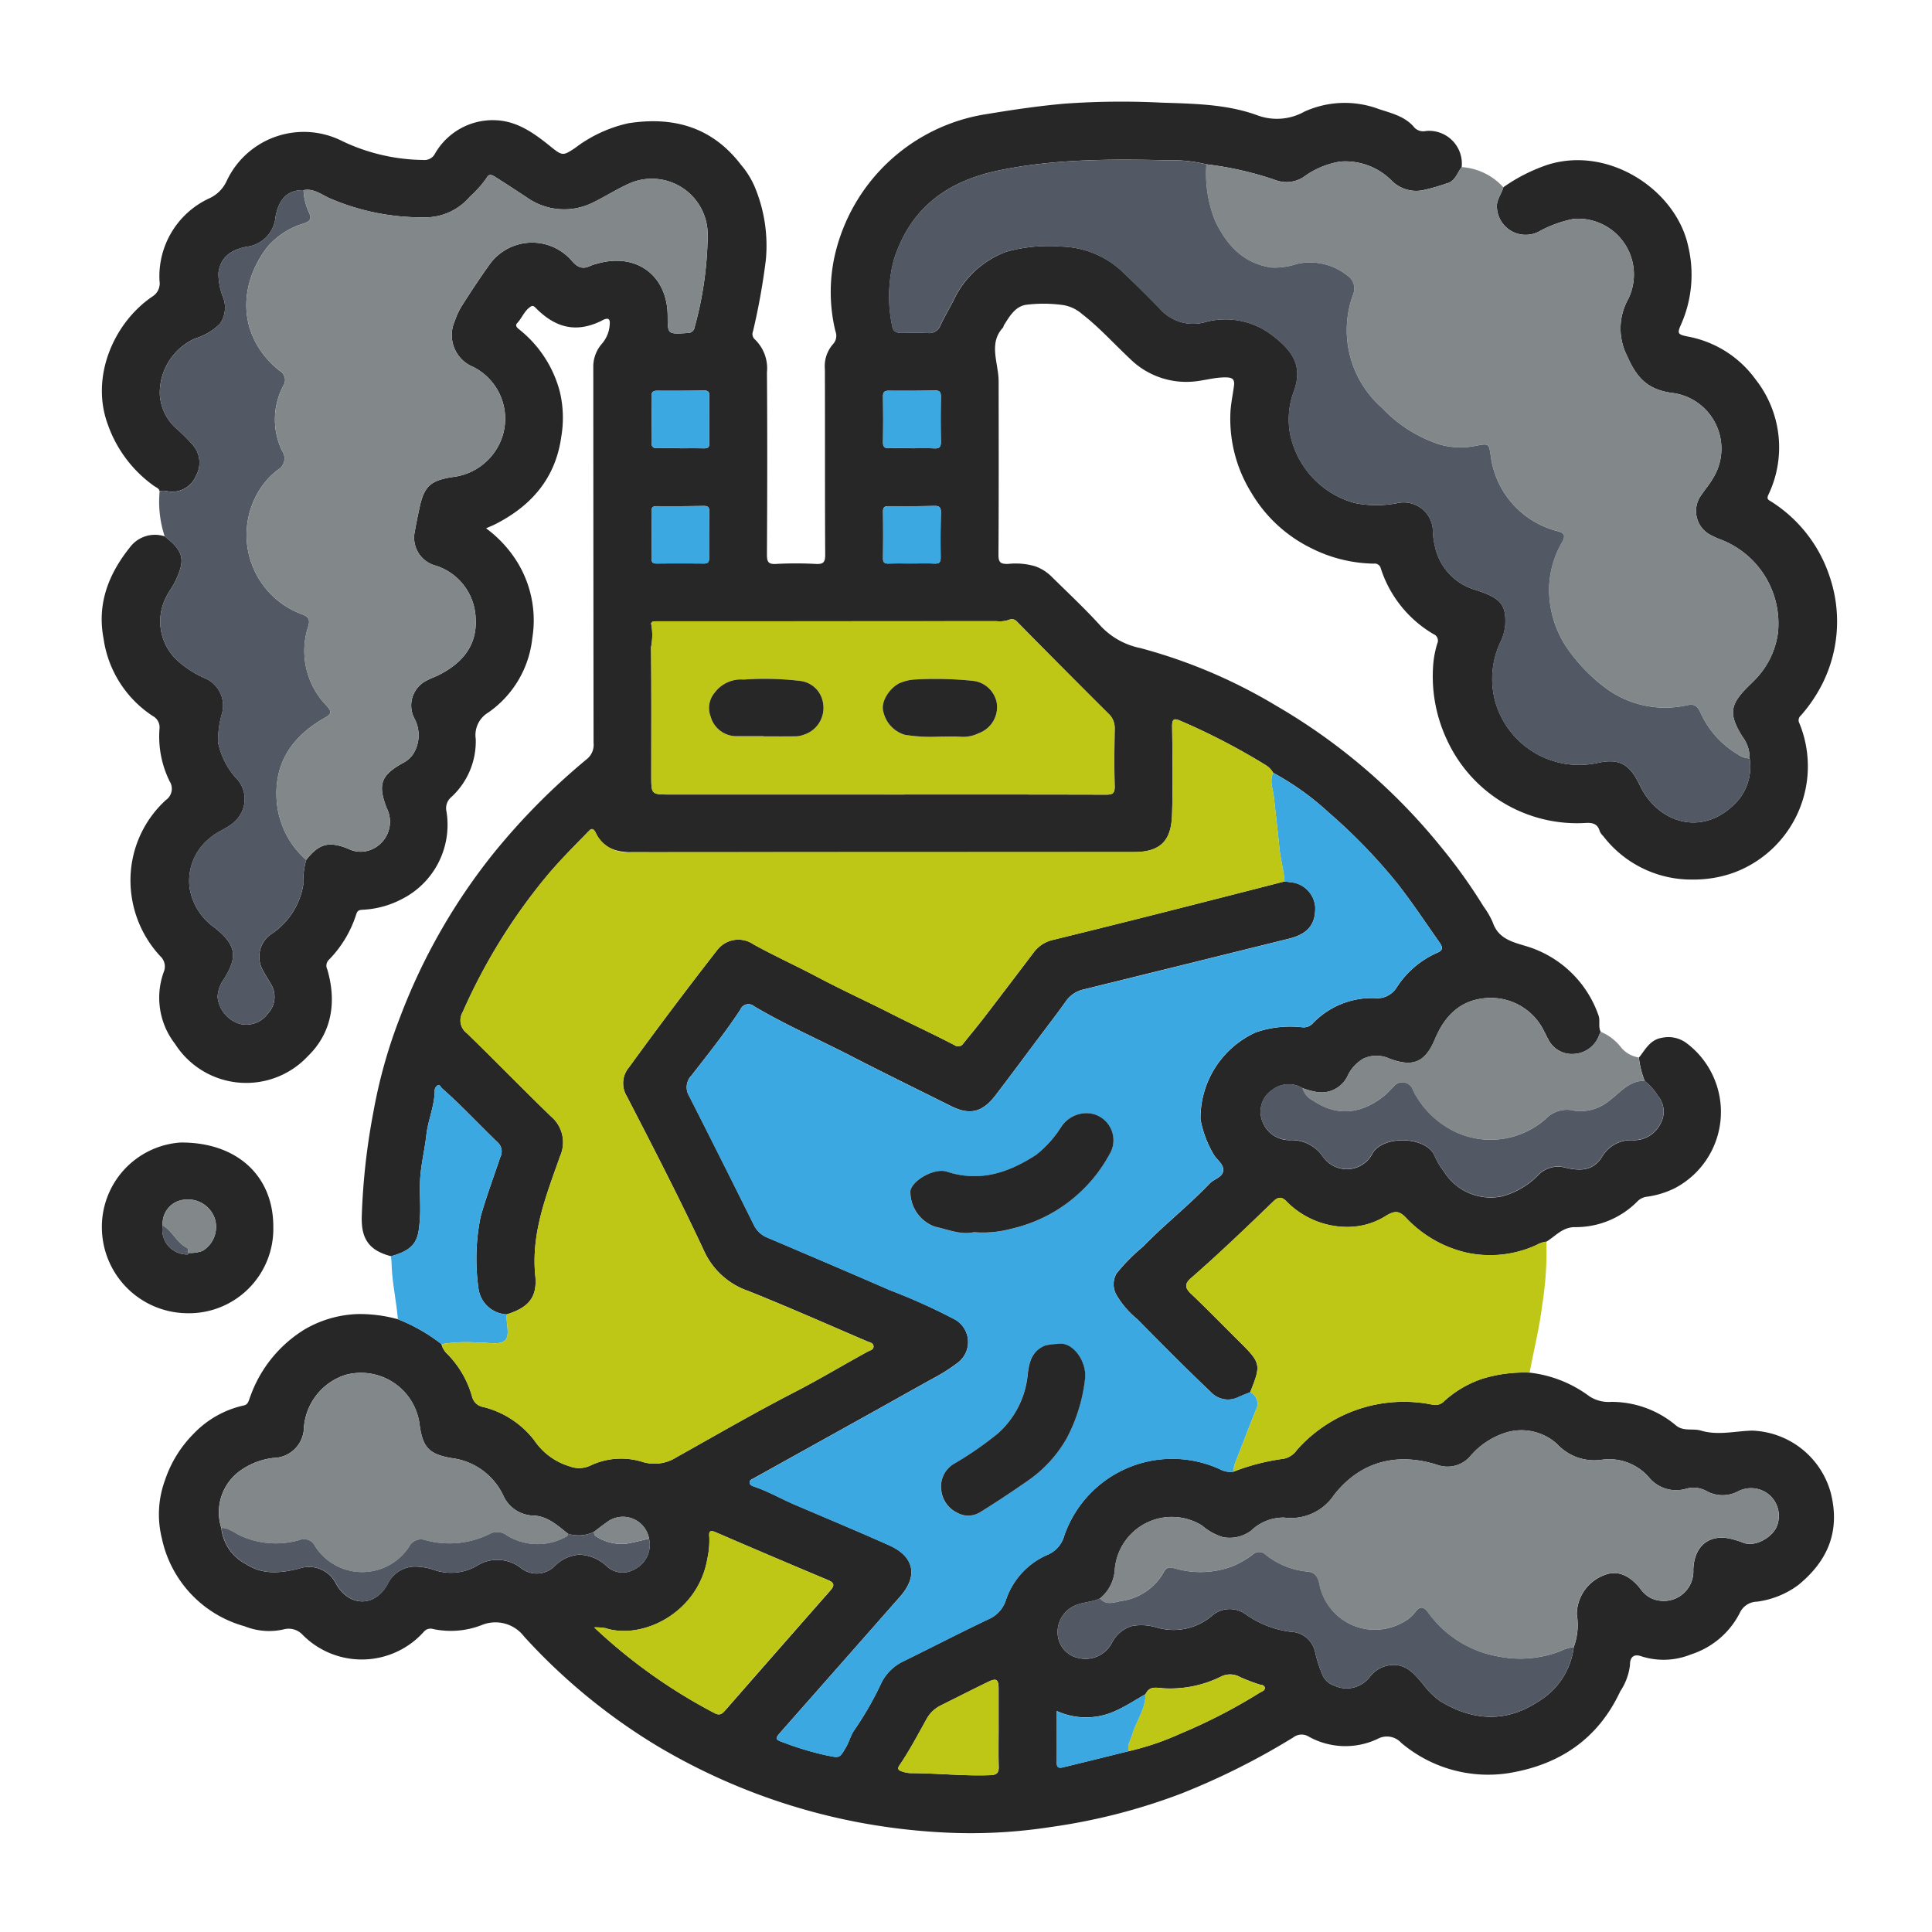 <svg xmlns="http://www.w3.org/2000/svg" xmlns:xlink="http://www.w3.org/1999/xlink" width="190" height="190" viewBox="0 0 190 190">
  <defs>
    <clipPath id="clip-path">
      <rect id="Rectángulo_377569" data-name="Rectángulo 377569" width="190" height="190" transform="translate(1125 2520.811)" fill="#fff" stroke="#707070" stroke-width="1"/>
    </clipPath>
    <clipPath id="clip-path-2">
      <rect id="Rectángulo_377574" data-name="Rectángulo 377574" width="170.667" height="170.294" fill="none"/>
    </clipPath>
  </defs>
  <g id="Enmascarar_grupo_347" data-name="Enmascarar grupo 347" transform="translate(-1125 -2520.811)" clip-path="url(#clip-path)">
    <g id="Grupo_1073307" data-name="Grupo 1073307" transform="translate(1135 2530.811)">
      <g id="Grupo_1073306" data-name="Grupo 1073306" clip-path="url(#clip-path-2)">
        <path id="Trazado_820698" data-name="Trazado 820698" d="M28.455,113.542c-2.162-.562-2.921-1.709-2.881-3.816a65.74,65.74,0,0,1,1.137-10.31,50.14,50.14,0,0,1,2.664-9.466,59.277,59.277,0,0,1,9.007-15.841,65.491,65.491,0,0,1,9.372-9.49,1.806,1.806,0,0,0,.619-1.563q-.02-18.436-.026-36.873a3.428,3.428,0,0,1,.867-2.4,3.174,3.174,0,0,0,.752-1.94c.034-.459-.143-.594-.563-.422-.136.056-.262.136-.4.2-2.41,1.119-4.407.6-6.319-1.341-.272-.275-.376-.226-.626-.033-.531.412-.747,1.057-1.2,1.53-.234.248.006.461.191.611a11.54,11.54,0,0,1,4,6.111A11.059,11.059,0,0,1,45.2,32.94c-.564,4.082-2.927,6.8-6.5,8.616-.262.133-.537.241-.9.4a11.877,11.877,0,0,1,3.083,3.34,10.936,10.936,0,0,1,1.468,7.442,10.216,10.216,0,0,1-4.332,7.336,2.577,2.577,0,0,0-1.234,2.59,7.433,7.433,0,0,1-2.435,5.754,1.424,1.424,0,0,0-.441,1.393,8.186,8.186,0,0,1-4.4,8.615,9.228,9.228,0,0,1-3.864,1.043c-.327.024-.492.071-.612.45a11.264,11.264,0,0,1-2.659,4.441.808.808,0,0,0-.186.976c.929,3.185.465,6.225-1.916,8.536A8.3,8.3,0,0,1,7.214,92.659,7.4,7.4,0,0,1,6.122,85.54a1.376,1.376,0,0,0-.363-1.507,10.955,10.955,0,0,1-2.9-8.236,10.682,10.682,0,0,1,3.451-7.115,1.359,1.359,0,0,0,.369-1.855,9.939,9.939,0,0,1-.994-5.156,1.26,1.26,0,0,0-.663-1.257A10.926,10.926,0,0,1,.185,52.8c-.653-3.4.475-6.322,2.572-8.949A3.072,3.072,0,0,1,6.2,42.75c1.907,1.487,2.058,2.347.988,4.508-.239.484-.566.9-.8,1.368a5.217,5.217,0,0,0,1.043,6.314,9.979,9.979,0,0,0,2.66,1.734,2.92,2.92,0,0,1,1.721,3.565,9.57,9.57,0,0,0-.363,2.778,7.528,7.528,0,0,0,1.955,3.7,2.975,2.975,0,0,1-.263,4.017c-.7.722-1.687.979-2.424,1.622A5.4,5.4,0,0,0,8.66,77.413a5.962,5.962,0,0,0,2.482,3.841c2.073,1.68,2.285,2.807.862,5.063a3.277,3.277,0,0,0-.606,1.73,3.106,3.106,0,0,0,2.1,2.62,2.6,2.6,0,0,0,2.83-.972,2.4,2.4,0,0,0,.251-3.022c-.213-.388-.468-.754-.667-1.148a2.7,2.7,0,0,1,.789-3.681,7.2,7.2,0,0,0,3.124-4.835,7.824,7.824,0,0,1,.29-2.443c1.25-1.593,2.208-1.855,4.093-1.114a2.726,2.726,0,0,0,1.8.256,2.962,2.962,0,0,0,2.019-4.246c-.9-2.336-.568-3.239,1.656-4.458a2.679,2.679,0,0,0,.923-.809,3.472,3.472,0,0,0,.154-3.529,2.739,2.739,0,0,1,1.329-3.8c.3-.17.644-.278.959-.432,2.224-1.094,3.9-2.8,3.729-5.614a5.626,5.626,0,0,0-3.889-5.183,2.838,2.838,0,0,1-2.1-3.343c.134-.784.3-1.563.466-2.341.455-2.134,1.07-2.689,3.216-3.035a5.861,5.861,0,0,0,4.8-3.615,5.7,5.7,0,0,0-2.758-7.229,3.378,3.378,0,0,1-1.777-4.525,6.847,6.847,0,0,1,.714-1.518c.826-1.294,1.667-2.582,2.563-3.829a5.155,5.155,0,0,1,8.2-.581c.584.683,1.084.9,1.87.514a3.737,3.737,0,0,1,.59-.192c3.884-1.148,6.978,1.127,6.989,5.139,0,1.8,0,1.791,1.929,1.671a.679.679,0,0,0,.729-.6,35.25,35.25,0,0,0,1.277-9.164,5.492,5.492,0,0,0-7.487-5.036c-1.277.533-2.45,1.308-3.7,1.918a6.343,6.343,0,0,1-6.638-.483c-.99-.648-1.98-1.3-2.978-1.931-.292-.186-.68-.455-.91,0a10.429,10.429,0,0,1-1.666,1.882,5.792,5.792,0,0,1-4.6,2.037,22.9,22.9,0,0,1-9.061-1.818c-.867-.354-1.649-1.062-2.7-.857-1.734-.045-2.482,1.086-2.761,2.648a3.229,3.229,0,0,1-2.842,2.919c-1.7.317-2.591,1.167-2.769,2.568a6.331,6.331,0,0,0,.453,2.4,2.79,2.79,0,0,1-.3,2.6A5.94,5.94,0,0,1,9.162,23.3a5.872,5.872,0,0,0-3.446,5.486,4.867,4.867,0,0,0,1.536,3.275,18.085,18.085,0,0,1,1.7,1.684,2.645,2.645,0,0,1,.314,3.064,2.527,2.527,0,0,1-2.44,1.546c-.376-.006-.749-.2-1.127-.029-.051-.312-.338-.383-.548-.534A12.479,12.479,0,0,1,.619,31.79C-1.154,27.053,1.213,21.709,5,19.153a1.517,1.517,0,0,0,.686-1.536,8.447,8.447,0,0,1,4.89-8.109A3.451,3.451,0,0,0,12.291,7.8,8.371,8.371,0,0,1,23.665,3.879a18.93,18.93,0,0,0,7.973,1.852,1.152,1.152,0,0,0,1.134-.61,6.546,6.546,0,0,1,6.068-3.293c2.067.114,3.686,1.276,5.224,2.516,1.235,1,1.285,1.008,2.475.221a13.435,13.435,0,0,1,5.268-2.446c4.435-.688,8.236.379,11.068,4.092A8.439,8.439,0,0,1,64.2,8.323a14.98,14.98,0,0,1,1.116,7.236,65.607,65.607,0,0,1-1.262,7.022.7.7,0,0,0,.185.8,3.945,3.945,0,0,1,1.185,3.244c.045,5.966.033,11.934,0,17.9,0,.7.107.981.892.935a36.57,36.57,0,0,1,3.911,0c.727.035.93-.146.926-.9-.036-6.085-.009-12.17-.031-18.255a3.271,3.271,0,0,1,.824-2.487,1.216,1.216,0,0,0,.212-1.244,16.389,16.389,0,0,1-.083-7.36A18.159,18.159,0,0,1,87.16,1.2c2.475-.41,4.955-.775,7.462-1a78.008,78.008,0,0,1,9.564-.107c3.166.107,6.411.137,9.423,1.23a5.532,5.532,0,0,0,4.664-.341A9.58,9.58,0,0,1,125.55.707c1.218.417,2.637.71,3.556,1.848a1.211,1.211,0,0,0,1.141.325,3.225,3.225,0,0,1,3.5,3.552c-.451.588-.66,1.438-1.5,1.613a19.084,19.084,0,0,1-2.386.675,3.427,3.427,0,0,1-2.921-.873,6.429,6.429,0,0,0-5.154-1.956,8.4,8.4,0,0,0-3.624,1.542,3.082,3.082,0,0,1-2.6.32,32.758,32.758,0,0,0-6.909-1.593,14.342,14.342,0,0,0-3.767-.4c-5.584-.124-11.157-.146-16.685,1.007-5.08,1.059-8.652,3.7-10.273,8.713a14.114,14.114,0,0,0-.174,6.633c.078.5.46.634.922.631.86-.006,1.721-.036,2.578.01a1.169,1.169,0,0,0,1.24-.778c.384-.8.821-1.568,1.24-2.349a9.275,9.275,0,0,1,5.252-4.879,15.618,15.618,0,0,1,5.446-.5,9.1,9.1,0,0,1,6.117,2.627c1.195,1.134,2.358,2.3,3.513,3.479a4.354,4.354,0,0,0,4.489,1.316,7.551,7.551,0,0,1,6.645,1.361c1.818,1.423,3,2.872,2.045,5.464a7.9,7.9,0,0,0-.4,3.99,8.87,8.87,0,0,0,6.371,6.978,10.691,10.691,0,0,0,4.209.016,2.873,2.873,0,0,1,3.5,2.8,7.32,7.32,0,0,0,.187,1.4,5.671,5.671,0,0,0,3.948,4.315c2.471.793,3.078,1.4,2.98,3.455a4.765,4.765,0,0,1-.433,1.609,8.5,8.5,0,0,0-.545,5.969A8.57,8.57,0,0,0,147.1,65.03c2.05-.458,3.091.063,4.032,1.929.08.158.157.317.238.475,1.745,3.423,5.863,4.816,9.071,1.777a5.126,5.126,0,0,0,1.624-4.624,3.472,3.472,0,0,0-.71-2.144c-1.353-2.182-1.255-3.116.524-4.888.273-.272.556-.534.816-.817a8.13,8.13,0,0,0,2.155-4.514A8.841,8.841,0,0,0,159.32,43.1a8.37,8.37,0,0,1-.974-.427,2.655,2.655,0,0,1-.986-4.052c.343-.517.757-.991,1.065-1.526a5.528,5.528,0,0,0-3.852-8.438c-2.486-.292-3.6-1.454-4.561-3.663a5.94,5.94,0,0,1,.13-5.616,5.487,5.487,0,0,0-5.381-7.85A11.761,11.761,0,0,0,141.29,12.8a2.828,2.828,0,0,1-4.071-2.306c-.106-.8.439-1.381.626-2.079A16.867,16.867,0,0,1,142.211,6.2c6.014-1.893,12.621,2.487,13.811,8.01a12.074,12.074,0,0,1-.694,7.684c-.4.892-.348,1,.643,1.2a10.6,10.6,0,0,1,6.655,4.188A10.808,10.808,0,0,1,163.89,38.7c-.186.427.083.485.327.645a13.861,13.861,0,0,1,5.734,7.407,13.687,13.687,0,0,1-.728,10.483,14.858,14.858,0,0,1-2.121,3.133.6.6,0,0,0-.149.747,11.154,11.154,0,0,1-6.5,14.725,11.643,11.643,0,0,1-3.95.658,10.921,10.921,0,0,1-8.834-4.272,1.523,1.523,0,0,1-.353-.5c-.2-.723-.724-.828-1.358-.794a14.077,14.077,0,0,1-13.648-8.148,14.671,14.671,0,0,1-1.386-7.038,9.763,9.763,0,0,1,.423-2.459.684.684,0,0,0-.367-.923,11.608,11.608,0,0,1-5.184-6.455.617.617,0,0,0-.707-.478,14.165,14.165,0,0,1-6.2-1.554,13.956,13.956,0,0,1-5.8-5.375,13.789,13.789,0,0,1-2.09-7.816c.032-.922.238-1.838.357-2.758.1-.75-.3-.823-.951-.814-1.123.015-2.187.374-3.3.428a7.861,7.861,0,0,1-5.974-2.255c-1.575-1.474-3.017-3.086-4.732-4.416a3.743,3.743,0,0,0-1.776-.859A13.887,13.887,0,0,0,91,19.962c-1.14.128-1.7,1.119-2.264,2.012-.046.073-.042.185-.1.245-1.178,1.269-.729,2.757-.527,4.188a7.576,7.576,0,0,1,.1,1.04c.006,5.7.021,11.4-.016,17.106,0,.757.2.917.927.907a6.9,6.9,0,0,1,2.663.223,4.356,4.356,0,0,1,1.608,1c1.642,1.621,3.335,3.2,4.88,4.908a7.328,7.328,0,0,0,3.888,2.146,51.984,51.984,0,0,1,13.32,5.651,58.822,58.822,0,0,1,16.231,13.9,52.522,52.522,0,0,1,4.189,5.858,8.2,8.2,0,0,1,.9,1.552c.527,1.574,1.85,1.922,3.222,2.331a10.8,10.8,0,0,1,7.171,6.8c.208.527-.04,1.12.225,1.642-.049.105-.1.209-.147.317a2.772,2.772,0,0,1-2.393,1.852,2.6,2.6,0,0,1-2.63-1.455c-.135-.228-.235-.476-.366-.706a5.81,5.81,0,0,0-5.349-3.338c-2.736.051-4.4,1.627-5.4,4.025-.968,2.3-2.135,2.818-4.48,1.946a3.032,3.032,0,0,0-2.571,0,3.824,3.824,0,0,0-1.575,1.748,2.844,2.844,0,0,1-3.128,1.511,8.447,8.447,0,0,1-1.276-.359,2.639,2.639,0,0,0-2.992.181,2.557,2.557,0,0,0-1.108,2.537,2.836,2.836,0,0,0,2.965,2.393,3.722,3.722,0,0,1,3.15,1.651,2.989,2.989,0,0,0,.542.573,2.837,2.837,0,0,0,4.339-.95c1.109-1.8,5.284-1.617,6.077.248a7.627,7.627,0,0,0,.947,1.6,5.417,5.417,0,0,0,5.676,2.412,7.683,7.683,0,0,0,3.556-2.074,2.7,2.7,0,0,1,2.579-.776c1.4.334,2.8.448,3.706-1.025a3.316,3.316,0,0,1,3.115-1.645,2.915,2.915,0,0,0,2.652-1.646,2.4,2.4,0,0,0-.266-2.728,5.748,5.748,0,0,0-1.289-1.452,8.943,8.943,0,0,1-.576-2.3c.638-.786,1.085-1.763,2.269-1.951a2.99,2.99,0,0,1,2.372.492,8.463,8.463,0,0,1-1.113,14.3,8.807,8.807,0,0,1-2.69.831,1.593,1.593,0,0,0-.937.418,8.517,8.517,0,0,1-6.261,2.579c-1.171.032-1.859.892-2.736,1.435a2.65,2.65,0,0,0-1,.342,10.918,10.918,0,0,1-6.812.748,11.78,11.78,0,0,1-5.914-3.357c-.742-.793-1.134-.781-1.947-.34a7.07,7.07,0,0,1-3.838,1.16,8.392,8.392,0,0,1-6-2.463c-.453-.5-.833-.542-1.335-.057-2.654,2.563-5.314,5.12-8.1,7.547-.585.51-.66.919-.039,1.508,1.608,1.526,3.153,3.12,4.729,4.68,2.186,2.164,2.221,2.3,1.127,5.036-.4.166-.814.317-1.209.5a2.3,2.3,0,0,1-2.652-.508c-2.458-2.335-4.846-4.743-7.225-7.161a8.985,8.985,0,0,1-2.013-2.309,2.13,2.13,0,0,1-.045-2.21,18.835,18.835,0,0,1,2.585-2.617c2.111-2.172,4.5-4.043,6.586-6.234.424-.446,1.238-.576,1.317-1.238s-.634-1.073-.946-1.628a10.482,10.482,0,0,1-1.284-3.429,9.27,9.27,0,0,1,5.408-8.546,10.306,10.306,0,0,1,4.606-.508,1.221,1.221,0,0,0,1.011-.373,8.052,8.052,0,0,1,6.059-2.5,2.263,2.263,0,0,0,2.195-1.028,9.1,9.1,0,0,1,4.081-3.469c.6-.26.376-.65.128-1-1.336-1.9-2.62-3.834-4.041-5.666a54.639,54.639,0,0,0-6.84-7.086A26.794,26.794,0,0,0,115.21,66a2.158,2.158,0,0,0-.723-.747,64.774,64.774,0,0,0-8.332-4.335c-.719-.317-.89-.223-.88.561.033,2.864.078,5.731-.007,8.593-.069,2.347-.89,3.722-3.725,3.724q-24.714.018-49.428.014c-1.527,0-2.812-.416-3.5-1.849-.332-.694-.549-.391-.853-.079-1.43,1.465-2.877,2.909-4.18,4.5A56.974,56.974,0,0,0,35.5,89.545a1.582,1.582,0,0,0,.43,2.079c2.774,2.7,5.475,5.481,8.26,8.173a3.332,3.332,0,0,1,.89,3.912c-1.336,3.8-2.862,7.549-2.436,11.751.218,2.148-.692,3.139-2.8,3.8a2.932,2.932,0,0,1-2.8-2.647,20.628,20.628,0,0,1,.222-6.953c.552-1.97,1.28-3.89,1.924-5.834a1.223,1.223,0,0,0-.211-1.448c-1.855-1.776-3.594-3.669-5.527-5.363-.123-.108-.179-.416-.442-.255a.6.6,0,0,0-.258.536c-.028,1.493-.659,2.872-.824,4.343-.154,1.374-.488,2.731-.593,4.108s.055,2.778-.043,4.157c-.139,1.961-.342,2.949-2.834,3.638M76.994,68.136c7.26,0,14.52-.009,21.78.014.648,0,.865-.139.848-.822-.048-1.889-.027-3.78,0-5.67A1.9,1.9,0,0,0,99,60.175q-4.521-4.5-8.988-9.043a.665.665,0,0,0-.786-.174,2.717,2.717,0,0,1-1.218.13Q72.8,51.1,57.592,51.1c-1.008,0-2.015,0-3.022,0-.278,0-.633.014-.5.389a6.163,6.163,0,0,1-.041,2.148c.042,4.223.021,8.446.021,12.67,0,1.83,0,1.83,1.877,1.83H76.994m2.671-22.722c.741,0,1.483-.021,2.222.008.448.017.628-.107.621-.59q-.032-2.214.021-4.43c.012-.5-.142-.663-.649-.65-1.482.036-2.963.033-4.446.025-.384,0-.6.056-.595.522.023,1.536.018,3.072,0,4.608,0,.381.124.524.512.514.77-.021,1.541-.006,2.311-.006M54.078,42.6c0,.768.014,1.536-.006,2.3-.009.376.115.522.507.519,1.541-.016,3.082-.014,4.623,0,.364,0,.534-.092.532-.495q-.016-2.3.021-4.607c.007-.416-.122-.57-.553-.562q-2.311.038-4.623.021c-.392,0-.517.142-.507.519.019.767.006,1.536.006,2.3m25.506-8.531v.021c.769,0,1.539-.03,2.306.011.522.027.646-.174.638-.66-.027-1.473-.024-2.948,0-4.421.007-.451-.116-.623-.595-.612-1.507.033-3.016.035-4.524.023-.413,0-.574.115-.569.547.021,1.5.025,3.007,0,4.51-.009.48.169.608.618.59.708-.029,1.419-.008,2.129-.008m-22.758,0v.02c.8,0,1.6-.011,2.4.006.359.007.537-.083.533-.489q-.025-2.343,0-4.687c0-.386-.134-.513-.515-.507-1.538.021-3.076.031-4.614.018-.426,0-.561.14-.557.559.019,1.5.026,3.007,0,4.51-.009.495.2.594.63.578.709-.026,1.42-.007,2.129-.007" transform="translate(0 0)" fill="#272727"/>
        <path id="Trazado_820699" data-name="Trazado 820699" d="M142.708,156.063a12.109,12.109,0,0,1,5.9,2.34,3.474,3.474,0,0,0,2.136.534,9.847,9.847,0,0,1,6.383,2.336c.741.594,1.638.251,2.442.491,1.651.495,3.333.046,5,0a8.315,8.315,0,0,1,7.762,6.137c.939,3.757-.283,6.677-3.219,9.063a8.69,8.69,0,0,1-4.056,1.624,1.894,1.894,0,0,0-1.682,1.116,8.187,8.187,0,0,1-4.787,4.066,7.168,7.168,0,0,1-4.918.179c-.8-.275-1.1.2-1.087.864a5.909,5.909,0,0,1-.959,2.592c-2.2,4.713-6.022,7.27-11.107,8.063a13.231,13.231,0,0,1-10.429-2.995,1.908,1.908,0,0,0-2.328-.391,7.409,7.409,0,0,1-6.781-.231,1.322,1.322,0,0,0-1.5.079,70.7,70.7,0,0,1-10.954,5.5,58.945,58.945,0,0,1-12.951,3.324,51.16,51.16,0,0,1-10.31.539,62.026,62.026,0,0,1-9.039-1.1,60.806,60.806,0,0,1-19.351-7.442,58.725,58.725,0,0,1-13.042-10.728,3.547,3.547,0,0,0-4.029-1.193,8.378,8.378,0,0,1-4.925.446.868.868,0,0,0-.941.3,8.19,8.19,0,0,1-11.871.293,1.876,1.876,0,0,0-1.909-.552,6.438,6.438,0,0,1-3.807-.308A11.427,11.427,0,0,1,8.2,172.359a9.752,9.752,0,0,1,.312-5.732,11.723,11.723,0,0,1,2.808-4.552,9.71,9.71,0,0,1,4.924-2.783c.463-.089.489-.479.66-.9A12.743,12.743,0,0,1,22.26,151.8a11.037,11.037,0,0,1,5.266-1.5,14.192,14.192,0,0,1,3.888.51,17.3,17.3,0,0,1,4.288,2.447,1.948,1.948,0,0,0,.451.848,9.684,9.684,0,0,1,2.558,4.323,1.363,1.363,0,0,0,1.1,1.013,9.08,9.08,0,0,1,5.033,3.3,6.41,6.41,0,0,0,3.473,2.538,2.6,2.6,0,0,0,1.953-.045,7.043,7.043,0,0,1,5.109-.423,4.019,4.019,0,0,0,3.452-.442c3.869-2.162,7.7-4.387,11.649-6.419,2.412-1.243,4.745-2.652,7.132-3.954.226-.123.567-.173.577-.484.012-.379-.369-.421-.627-.53-3.89-1.663-7.758-3.382-11.686-4.951a7.411,7.411,0,0,1-4.353-3.941c-2.4-5.136-5-10.177-7.6-15.216a2.421,2.421,0,0,1,.222-2.842q4.217-5.813,8.632-11.478a2.622,2.622,0,0,1,3.588-.623c2.078,1.154,4.244,2.131,6.344,3.244,2.338,1.239,4.753,2.34,7.118,3.54,2.1,1.067,4.246,2.055,6.338,3.145a.588.588,0,0,0,.843-.156c.7-.87,1.417-1.734,2.1-2.622q2.43-3.165,4.834-6.349a3.243,3.243,0,0,1,1.889-1.228q5.257-1.29,10.5-2.617,6.143-1.553,12.28-3.135c.317.043.637.08.954.131a2.663,2.663,0,0,1,2.059,2.364c.051,1.731-.725,2.676-2.588,3.138q-10.075,2.5-20.151,4.981a2.9,2.9,0,0,0-1.791,1.188c-.8,1.134-1.654,2.233-2.487,3.345-1.467,1.958-2.922,3.926-4.409,5.87-1.316,1.721-2.552,2-4.428,1.059-3.232-1.617-6.485-3.2-9.695-4.855s-6.519-3.1-9.629-4.94a.859.859,0,0,0-1.36.337c-1.472,2.241-3.146,4.338-4.788,6.453a1.66,1.66,0,0,0-.231,2.054q3.212,6.316,6.357,12.666a2.482,2.482,0,0,0,1.32,1.235c4.027,1.714,8.055,3.427,12.067,5.177a57.911,57.911,0,0,1,6.421,2.9,2.552,2.552,0,0,1,.325,4.166,17.916,17.916,0,0,1-2.549,1.627c-1.916,1.057-3.821,2.138-5.733,3.2q-5.921,3.294-11.845,6.586c-.174.1-.431.172-.429.406,0,.275.253.363.487.442,1.351.455,2.584,1.174,3.888,1.734,3.126,1.34,6.268,2.646,9.372,4.034,2.453,1.1,2.831,3.015,1.062,5.026q-5.828,6.624-11.668,13.237c-.682.774-.678.806.273,1.147a29.506,29.506,0,0,0,4.147,1.238c1.306.261,1.272.323,1.948-.858.292-.51.424-1.082.756-1.581a31.548,31.548,0,0,0,2.6-4.491,4.662,4.662,0,0,1,2.276-2.329c2.79-1.368,5.549-2.8,8.355-4.132a3.041,3.041,0,0,0,1.707-1.88,7.418,7.418,0,0,1,4.079-4.448,2.84,2.84,0,0,0,1.66-1.881,11.243,11.243,0,0,1,15.35-6.522,2.1,2.1,0,0,0,1.286.224,21.221,21.221,0,0,1,4.961-1.275,2.1,2.1,0,0,0,1.286-.865,14.034,14.034,0,0,1,13.326-4.451,1.221,1.221,0,0,0,1.186-.376,10.554,10.554,0,0,1,3.737-2.177,13.935,13.935,0,0,1,4.634-.6m-39.42,37.227a26.634,26.634,0,0,0,5.092-1.728,53.9,53.9,0,0,0,7.79-4.022c.2-.119.508-.2.5-.455-.016-.338-.395-.287-.622-.38a18.273,18.273,0,0,1-1.813-.7,1.983,1.983,0,0,0-1.927-.018,11.232,11.232,0,0,1-5.669,1.119c-.745-.071-1.327-.2-1.7.581-.95.539-1.869,1.148-2.858,1.6a6.917,6.917,0,0,1-5.871.057c0,1.775.009,3.447,0,5.119,0,.527.319.49.65.41,2.147-.522,4.291-1.055,6.437-1.586M50.664,171.738a3.52,3.52,0,0,1-2.523.171c-1.011-.792-1.961-1.71-3.348-1.788a3.326,3.326,0,0,1-3.02-1.98,6.494,6.494,0,0,0-5.1-3.676c-2.181-.384-2.8-1.03-3.115-3.2a5.807,5.807,0,0,0-7.3-4.979,5.9,5.9,0,0,0-4.087,5.15,3.038,3.038,0,0,1-3,3.015,6.991,6.991,0,0,0-3.2,1.21,5.032,5.032,0,0,0-1.929,5.664,4.555,4.555,0,0,0,2.506,3.606c1.635,1.045,3.36.838,5.124.408a2.969,2.969,0,0,1,3.644,1.46c1.191,2.23,3.832,2.466,5.127-.018A2.986,2.986,0,0,1,33,175.137a5.944,5.944,0,0,1,2.163.39,5.08,5.08,0,0,0,3.947-.426,3.765,3.765,0,0,1,4.449.213,2.493,2.493,0,0,0,3.328-.283,3.781,3.781,0,0,1,2.358-1.066,4.115,4.115,0,0,1,2.77,1.195,2.3,2.3,0,0,0,2.721.21,2.675,2.675,0,0,0,1.376-2.978,2.609,2.609,0,0,0-4.175-1.6c-.433.3-.848.633-1.271.951m49.785,6.527c-.881.418-1.911.342-2.769.857a2.836,2.836,0,0,0-1.388,2.578,2.564,2.564,0,0,0,2.088,2.431,2.935,2.935,0,0,0,3.226-1.45,3.209,3.209,0,0,1,2.033-1.712,5.192,5.192,0,0,1,2.371.145,5.831,5.831,0,0,0,5.406-1.1,2.663,2.663,0,0,1,3.363-.2,9.705,9.705,0,0,0,4.4,1.727,2.53,2.53,0,0,1,2.436,1.994,12.478,12.478,0,0,0,.728,2.255,1.832,1.832,0,0,0,1.125,1.034,2.864,2.864,0,0,0,3.511-.828,2.982,2.982,0,0,1,2.363-1.193c1.423.023,2.134,1.026,2.92,1.93a7.512,7.512,0,0,0,1.628,1.614c3.193,1.953,6.465,2.172,9.647.069a7.248,7.248,0,0,0,3.513-5.371,6.262,6.262,0,0,0,.3-3.222,4.152,4.152,0,0,1,2.725-3.861c1.206-.48,2.384-.046,3.471,1.274a3.148,3.148,0,0,0,.938.913,2.919,2.919,0,0,0,4.325-2.718c.084-2.49,1.758-3.672,4.123-2.912a6.548,6.548,0,0,1,.673.225c1.261.566,2.935-.5,3.39-1.508a2.733,2.733,0,0,0-1.049-3.4,2.782,2.782,0,0,0-2.718-.115,3.246,3.246,0,0,1-3.117-.016,2.651,2.651,0,0,0-2.078-.209,3.466,3.466,0,0,1-3.6-1.149,5.164,5.164,0,0,0-4.641-1.719,4.988,4.988,0,0,1-4.387-1.555,5.221,5.221,0,0,0-5.233-1.053,7.62,7.62,0,0,0-3.207,2.148,2.964,2.964,0,0,1-3.173,1.013c-3.824-1.275-7.575-.591-10.321,2.916a5.091,5.091,0,0,1-4.908,2.216,4.591,4.591,0,0,0-3.229,1.275,3.512,3.512,0,0,1-2.769.652,5.688,5.688,0,0,1-2.077-1.149,5.631,5.631,0,0,0-8.576,4.361,3.94,3.94,0,0,1-1.455,2.813m-49.738,2.849a52.979,52.979,0,0,0,11.848,8.434c.562.3.8-.012,1.106-.357q5.108-5.84,10.23-11.664c.458-.519.486-.789-.216-1.082q-5.526-2.314-11.026-4.692c-.561-.242-.67-.063-.621.45a8.191,8.191,0,0,1-.183,2.112c-.883,5.355-6.385,8.055-10.037,6.871a5.422,5.422,0,0,0-1.1-.073m39.77,9.813c0-1.24,0-2.481,0-3.721,0-1-.194-1.143-1.065-.72-1.541.749-3.067,1.527-4.6,2.289a3.2,3.2,0,0,0-1.4,1.317c-.865,1.545-1.684,3.117-2.683,4.582-.228.334-.111.485.191.582a2.874,2.874,0,0,0,.855.187c2.63,0,5.251.3,7.884.2.609-.023.846-.2.829-.821-.034-1.3-.01-2.6-.009-3.9" transform="translate(-2.282 -31.072)" fill="#272727"/>
        <path id="Trazado_820700" data-name="Trazado 820700" d="M181.865,10.794c-.187.7-.732,1.277-.626,2.08a2.828,2.828,0,0,0,4.071,2.305,11.8,11.8,0,0,1,3.472-1.272,5.488,5.488,0,0,1,5.381,7.85,5.94,5.94,0,0,0-.13,5.616c.961,2.208,2.075,3.371,4.561,3.662a5.528,5.528,0,0,1,3.852,8.439c-.307.535-.722,1.009-1.065,1.526a2.655,2.655,0,0,0,.986,4.052,8.245,8.245,0,0,0,.974.426,8.841,8.841,0,0,1,5.532,9.126,8.13,8.13,0,0,1-2.155,4.513c-.26.283-.544.544-.816.816-1.779,1.773-1.877,2.707-.524,4.888a3.474,3.474,0,0,1,.71,2.145,2.081,2.081,0,0,1-1.16-.4,9.122,9.122,0,0,1-3.7-4.16c-.287-.611-.587-.828-1.287-.675a9.837,9.837,0,0,1-8.112-1.763,16.96,16.96,0,0,1-3.3-3.316,10.214,10.214,0,0,1-2.164-6.408,9.385,9.385,0,0,1,1.277-4.549c.349-.633.255-.9-.487-1.094a8.808,8.808,0,0,1-6.527-7.362c-.179-1.276-.186-1.27-1.523-1.011a7.425,7.425,0,0,1-3.481-.138,13.5,13.5,0,0,1-5.692-3.607A10.152,10.152,0,0,1,167.105,21.3a1.536,1.536,0,0,0-.618-1.852,5.891,5.891,0,0,0-4.935-1.113,6.856,6.856,0,0,1-2.526.351c-2.734-.421-4.335-2.169-5.478-4.526a12.376,12.376,0,0,1-.885-5.62,32.756,32.756,0,0,1,6.909,1.593,3.08,3.08,0,0,0,2.6-.321A8.4,8.4,0,0,1,165.8,8.272a6.434,6.434,0,0,1,5.154,1.956,3.429,3.429,0,0,0,2.921.873,19.084,19.084,0,0,0,2.386-.675c.845-.174,1.053-1.026,1.5-1.613a6.079,6.079,0,0,1,4.1,1.981" transform="translate(-44.02 -2.38)" fill="#828889"/>
        <path id="Trazado_820701" data-name="Trazado 820701" d="M22.406,78.09a7.824,7.824,0,0,0-.29,2.443,7.2,7.2,0,0,1-3.125,4.835A2.7,2.7,0,0,0,18.2,89.05c.2.394.454.759.667,1.148a2.4,2.4,0,0,1-.251,3.021,2.6,2.6,0,0,1-2.829.972,3.108,3.108,0,0,1-2.1-2.62,3.278,3.278,0,0,1,.606-1.73c1.423-2.255,1.211-3.382-.863-5.063a5.959,5.959,0,0,1-2.481-3.841,5.4,5.4,0,0,1,2.053-5.063c.737-.643,1.728-.9,2.424-1.622a2.975,2.975,0,0,0,.263-4.017,7.528,7.528,0,0,1-1.955-3.7,9.594,9.594,0,0,1,.362-2.778A2.919,2.919,0,0,0,12.381,60.2a9.978,9.978,0,0,1-2.659-1.734,5.218,5.218,0,0,1-1.043-6.314c.237-.472.563-.884.8-1.368,1.07-2.161.919-3.021-.988-4.508a10.887,10.887,0,0,1-.5-4.42c.379-.174.752.023,1.127.029a2.528,2.528,0,0,0,2.441-1.546,2.645,2.645,0,0,0-.314-3.064,18.008,18.008,0,0,0-1.7-1.684A4.87,4.87,0,0,1,8.01,32.315a5.871,5.871,0,0,1,3.445-5.486,5.935,5.935,0,0,0,2.472-1.473,2.79,2.79,0,0,0,.3-2.6,6.331,6.331,0,0,1-.453-2.4c.178-1.4,1.074-2.25,2.768-2.568a3.23,3.23,0,0,0,2.843-2.919c.28-1.562,1.028-2.692,2.761-2.647a5.679,5.679,0,0,0,.507,2.136c.306.631.238.889-.472,1.139a7.611,7.611,0,0,0-3.551,2.266c-2.965,3.812-3.01,8.863,1.154,12.216a1.035,1.035,0,0,1,.366,1.49,7.106,7.106,0,0,0-.12,6.383,1.291,1.291,0,0,1-.395,1.868,7.418,7.418,0,0,0-1.644,1.714A8.319,8.319,0,0,0,21.94,53.913c.627.233.9.474.663,1.227a7.711,7.711,0,0,0,1.8,7.769c.495.564.562.8-.17,1.211-3.275,1.855-5.1,4.566-4.7,8.457a8.561,8.561,0,0,0,2.875,5.512" transform="translate(-2.294 -3.524)" fill="#525864"/>
        <path id="Trazado_820702" data-name="Trazado 820702" d="M183.641,168.669a13.972,13.972,0,0,0-4.634.6,10.563,10.563,0,0,0-3.737,2.176,1.221,1.221,0,0,1-1.186.378,14.032,14.032,0,0,0-13.326,4.451,2.106,2.106,0,0,1-1.286.865,21.22,21.22,0,0,0-4.961,1.274,2.894,2.894,0,0,1,.2-.944c.673-1.693,1.31-3.4,1.993-5.089a1.275,1.275,0,0,0-.539-1.8c1.093-2.731,1.059-2.871-1.128-5.036-1.576-1.56-3.121-3.153-4.729-4.68-.621-.589-.545-1,.039-1.508,2.783-2.426,5.443-4.984,8.1-7.547.5-.485.881-.44,1.334.058a8.4,8.4,0,0,0,6,2.462,7.067,7.067,0,0,0,3.839-1.16c.813-.44,1.2-.453,1.946.34a11.778,11.778,0,0,0,5.914,3.357,10.912,10.912,0,0,0,6.812-.748,2.665,2.665,0,0,1,1-.342,33.263,33.263,0,0,1-.408,6.228c-.273,2.252-.828,4.44-1.238,6.66" transform="translate(-43.215 -43.677)" fill="#bec716"/>
        <path id="Trazado_820703" data-name="Trazado 820703" d="M165.943,132.72a8.45,8.45,0,0,0,1.276.36,2.844,2.844,0,0,0,3.128-1.511,3.824,3.824,0,0,1,1.575-1.748,3.032,3.032,0,0,1,2.571,0c2.345.872,3.512.354,4.48-1.946,1.009-2.4,2.669-3.974,5.4-4.025a5.809,5.809,0,0,1,5.349,3.339c.132.229.231.477.366.705a2.6,2.6,0,0,0,2.63,1.455,2.772,2.772,0,0,0,2.393-1.852c.043-.108.1-.211.147-.317a4.854,4.854,0,0,1,2.041,1.574,2.834,2.834,0,0,0,1.712.954,8.949,8.949,0,0,0,.576,2.3c-1.538-.038-2.387,1.139-3.461,1.932a4.435,4.435,0,0,1-3.481,1,2.886,2.886,0,0,0-2.807.823,8.188,8.188,0,0,1-8.835,1.279,8.923,8.923,0,0,1-4.213-4.138,1.087,1.087,0,0,0-1.913-.311c-.28.262-.524.566-.818.811-2.183,1.815-4.639,2.2-7.066.554a1.976,1.976,0,0,1-1.055-1.24" transform="translate(-47.85 -35.713)" fill="#828889"/>
        <path id="Trazado_820704" data-name="Trazado 820704" d="M16.885,152.119a8.3,8.3,0,0,1-8.629,8.5,8.461,8.461,0,0,1-8.224-8.163,8.316,8.316,0,0,1,7.713-8.621c5.553-.048,9.149,3.269,9.14,8.284M8.529,154.69a3.532,3.532,0,0,0,1.385-.192,2.752,2.752,0,0,0,1.219-3.18,2.783,2.783,0,0,0-2.955-1.864,2.346,2.346,0,0,0-2.171,2.52,2.436,2.436,0,0,0,2.459,2.869c.029-.006.042-.1.063-.153" transform="translate(-0.007 -41.475)" fill="#272727"/>
        <path id="Trazado_820705" data-name="Trazado 820705" d="M44.949,161.376a17.272,17.272,0,0,0-4.288-2.447c-.158-1.81-.563-3.592-.619-5.414-.008-.263-.038-.524-.057-.787,2.492-.689,2.7-1.677,2.834-3.638.1-1.38-.062-2.778.043-4.157s.439-2.733.593-4.108c.165-1.472.8-2.85.824-4.343a.6.6,0,0,1,.258-.536c.263-.162.319.147.442.255,1.934,1.694,3.673,3.587,5.527,5.363a1.222,1.222,0,0,1,.211,1.448c-.644,1.944-1.372,3.864-1.924,5.834a20.646,20.646,0,0,0-.222,6.953,2.933,2.933,0,0,0,2.8,2.647c-.107.9.4,2.126-.236,2.608-.587.448-1.758.118-2.67.164a15.081,15.081,0,0,0-3.518.158" transform="translate(-11.53 -39.187)" fill="#3ba8e2"/>
        <path id="Trazado_820706" data-name="Trazado 820706" d="M136.256,153.649a1.275,1.275,0,0,1,.539,1.8c-.682,1.689-1.32,3.4-1.993,5.089a2.889,2.889,0,0,0-.195.943,2.093,2.093,0,0,1-1.287-.223,11.243,11.243,0,0,0-15.349,6.523,2.843,2.843,0,0,1-1.66,1.88,7.418,7.418,0,0,0-4.078,4.449,3.044,3.044,0,0,1-1.708,1.88c-2.806,1.333-5.565,2.764-8.355,4.132a4.665,4.665,0,0,0-2.276,2.329,31.549,31.549,0,0,1-2.6,4.491c-.332.5-.464,1.071-.756,1.581-.675,1.181-.642,1.119-1.948.858a29.441,29.441,0,0,1-4.147-1.238c-.951-.34-.955-.373-.273-1.146q5.835-6.617,11.668-13.237c1.769-2.01,1.391-3.928-1.062-5.025-3.1-1.389-6.245-2.7-9.372-4.035-1.3-.559-2.537-1.279-3.888-1.734-.234-.078-.484-.166-.487-.441,0-.233.256-.309.43-.406q5.919-3.3,11.844-6.586c1.913-1.064,3.817-2.144,5.733-3.2a17.882,17.882,0,0,0,2.549-1.628,2.552,2.552,0,0,0-.325-4.166,57.979,57.979,0,0,0-6.421-2.9c-4.012-1.751-8.04-3.463-12.067-5.177a2.483,2.483,0,0,1-1.32-1.236q-3.161-6.341-6.357-12.665a1.66,1.66,0,0,1,.231-2.054c1.642-2.116,3.316-4.212,4.789-6.454a.859.859,0,0,1,1.36-.337c3.109,1.837,6.423,3.283,9.628,4.94s6.462,3.238,9.695,4.854c1.877.939,3.112.663,4.428-1.058,1.487-1.944,2.941-3.911,4.409-5.87.833-1.112,1.685-2.211,2.487-3.345a2.906,2.906,0,0,1,1.791-1.188q10.08-2.473,20.151-4.981c1.863-.462,2.639-1.407,2.589-3.138a2.664,2.664,0,0,0-2.06-2.363c-.317-.052-.635-.088-.954-.131-.075-1.114-.4-2.2-.508-3.293-.165-1.692-.361-3.379-.549-5.068-.086-.766-.45-1.542-.063-2.326a26.794,26.794,0,0,1,5.456,3.895,54.735,54.735,0,0,1,6.84,7.086c1.42,1.832,2.7,3.769,4.04,5.666.249.353.471.742-.127,1a9.1,9.1,0,0,0-4.081,3.469,2.264,2.264,0,0,1-2.2,1.028,8.053,8.053,0,0,0-6.059,2.5,1.219,1.219,0,0,1-1.011.373,10.3,10.3,0,0,0-4.606.508,9.27,9.27,0,0,0-5.408,8.545,10.45,10.45,0,0,0,1.284,3.429c.311.554,1.026.953.945,1.628s-.892.792-1.317,1.238c-2.084,2.192-4.475,4.063-6.586,6.235a18.843,18.843,0,0,0-2.585,2.617,2.13,2.13,0,0,0,.045,2.21,9,9,0,0,0,2.013,2.309c2.378,2.417,4.766,4.826,7.225,7.161a2.3,2.3,0,0,0,2.651.508c.395-.184.806-.336,1.21-.5m-27.165-15.732a10.758,10.758,0,0,0,3.708-.342,14.677,14.677,0,0,0,9.609-7.284,2.667,2.667,0,0,0-2.442-4.073,3.025,3.025,0,0,0-2.276,1.319,10.864,10.864,0,0,1-2.464,2.764c-2.7,1.76-5.544,2.733-8.808,1.665-1.193-.391-3.377.84-3.575,1.885a3.651,3.651,0,0,0,2.416,3.528c1.3.282,2.565.838,3.832.539m8.218,10.991a6.017,6.017,0,0,0-1.217.157c-1.328.538-1.586,1.692-1.719,2.9a8.88,8.88,0,0,1-2.933,5.75,33.559,33.559,0,0,1-4.3,2.975,2.579,2.579,0,0,0-1.27,2.515,2.787,2.787,0,0,0,1.551,2.292,2.207,2.207,0,0,0,2.244-.02c1.6-.978,3.149-2.021,4.688-3.088a12.709,12.709,0,0,0,3.854-4.187,16.438,16.438,0,0,0,1.8-5.777c.262-1.68-1.144-3.819-2.7-3.517" transform="translate(-23.311 -26.742)" fill="#3ba8e2"/>
        <path id="Trazado_820707" data-name="Trazado 820707" d="M128.75,90.613c-.387.784-.023,1.559.063,2.326.189,1.689.384,3.376.549,5.068.107,1.1.433,2.178.508,3.293q-6.139,1.568-12.28,3.135-5.249,1.327-10.505,2.617a3.241,3.241,0,0,0-1.888,1.226q-2.41,3.18-4.834,6.349c-.682.887-1.4,1.751-2.1,2.622a.587.587,0,0,1-.843.156c-2.092-1.09-4.239-2.079-6.339-3.145-2.364-1.2-4.779-2.3-7.117-3.54-2.1-1.113-4.266-2.09-6.344-3.243a2.621,2.621,0,0,0-3.588.622q-4.414,5.666-8.633,11.477a2.421,2.421,0,0,0-.222,2.842c2.6,5.039,5.208,10.08,7.6,15.216a7.414,7.414,0,0,0,4.353,3.943c3.928,1.567,7.8,3.286,11.686,4.95.258.11.64.152.628.531-.011.312-.352.361-.577.484-2.388,1.3-4.721,2.711-7.133,3.954-3.945,2.032-7.78,4.257-11.648,6.418a4.023,4.023,0,0,1-3.453.443,7.045,7.045,0,0,0-5.108.421,2.6,2.6,0,0,1-1.953.045,6.4,6.4,0,0,1-3.474-2.538,9.073,9.073,0,0,0-5.032-3.3,1.367,1.367,0,0,1-1.1-1.013,9.681,9.681,0,0,0-2.557-4.324,1.954,1.954,0,0,1-.452-.848,15.049,15.049,0,0,1,3.518-.158c.912-.046,2.082.284,2.67-.164.633-.483.129-1.712.235-2.608,2.111-.66,3.021-1.651,2.8-3.8-.426-4.2,1.1-7.952,2.437-11.751a3.333,3.333,0,0,0-.891-3.913c-2.784-2.692-5.486-5.469-8.259-8.173a1.583,1.583,0,0,1-.43-2.079,56.964,56.964,0,0,1,8.082-13.166c1.3-1.588,2.75-3.032,4.18-4.5.3-.312.522-.615.853.079a3.45,3.45,0,0,0,3.5,1.85q24.714-.021,49.428-.015c2.835,0,3.656-1.376,3.725-3.723.085-2.862.041-5.729.007-8.594-.009-.784.161-.877.88-.56a64.77,64.77,0,0,1,8.332,4.335,2.16,2.16,0,0,1,.723.747" transform="translate(-13.541 -24.614)" fill="#bec716"/>
        <path id="Trazado_820708" data-name="Trazado 820708" d="M25.876,77.486A8.561,8.561,0,0,1,23,71.973c-.4-3.891,1.422-6.6,4.7-8.457.732-.415.665-.648.17-1.211a7.711,7.711,0,0,1-1.8-7.769c.235-.753-.036-.993-.663-1.227A8.319,8.319,0,0,1,21.463,40.83a7.418,7.418,0,0,1,1.644-1.714,1.291,1.291,0,0,0,.395-1.868,7.106,7.106,0,0,1,.12-6.383,1.035,1.035,0,0,0-.366-1.49c-4.165-3.353-4.119-8.4-1.154-12.216a7.611,7.611,0,0,1,3.551-2.266c.71-.25.778-.507.472-1.139a5.679,5.679,0,0,1-.507-2.136c1.054-.206,1.836.5,2.7.856a22.9,22.9,0,0,0,9.061,1.818,5.793,5.793,0,0,0,4.6-2.037,10.417,10.417,0,0,0,1.665-1.881c.231-.453.618-.183.911,0,1,.635,1.988,1.284,2.978,1.931a6.341,6.341,0,0,0,6.638.483c1.248-.61,2.421-1.385,3.7-1.918a5.492,5.492,0,0,1,7.487,5.036,35.25,35.25,0,0,1-1.277,9.164.679.679,0,0,1-.729.6c-1.924.12-1.924.133-1.929-1.671-.011-4.012-3.1-6.286-6.99-5.139a3.7,3.7,0,0,0-.589.192c-.786.389-1.286.169-1.87-.514a5.155,5.155,0,0,0-8.2.581c-.9,1.248-1.736,2.536-2.563,3.829a6.892,6.892,0,0,0-.713,1.518,3.378,3.378,0,0,0,1.777,4.525,5.7,5.7,0,0,1,2.758,7.229,5.859,5.859,0,0,1-4.8,3.615c-2.146.347-2.761.9-3.216,3.035-.166.778-.333,1.556-.466,2.341a2.837,2.837,0,0,0,2.1,3.343,5.626,5.626,0,0,1,3.89,5.183c.168,2.81-1.506,4.52-3.729,5.613-.315.154-.654.262-.959.432a2.738,2.738,0,0,0-1.329,3.8,3.475,3.475,0,0,1-.154,3.529,2.692,2.692,0,0,1-.923.809c-2.224,1.219-2.554,2.123-1.656,4.458a2.962,2.962,0,0,1-2.019,4.246,2.726,2.726,0,0,1-1.8-.256c-1.885-.74-2.844-.478-4.093,1.114" transform="translate(-5.764 -2.92)" fill="#828889"/>
        <path id="Trazado_820709" data-name="Trazado 820709" d="M140.019,8.471a12.369,12.369,0,0,0,.885,5.621c1.143,2.356,2.743,4.1,5.477,4.525a6.851,6.851,0,0,0,2.526-.35,5.891,5.891,0,0,1,4.935,1.112,1.535,1.535,0,0,1,.618,1.852,10.152,10.152,0,0,0,2.827,11.186,13.5,13.5,0,0,0,5.692,3.608,7.434,7.434,0,0,0,3.481.138c1.336-.258,1.344-.265,1.522,1.01a8.809,8.809,0,0,0,6.528,7.363c.742.19.835.46.487,1.093a9.4,9.4,0,0,0-1.277,4.549,10.219,10.219,0,0,0,2.164,6.408,16.9,16.9,0,0,0,3.3,3.316,9.831,9.831,0,0,0,8.111,1.763c.7-.152,1,.064,1.288.675a9.118,9.118,0,0,0,3.7,4.16,2.075,2.075,0,0,0,1.16.4,5.124,5.124,0,0,1-1.625,4.624c-3.207,3.039-7.326,1.646-9.071-1.776-.08-.158-.158-.317-.238-.476-.941-1.865-1.982-2.385-4.031-1.929a8.57,8.57,0,0,1-10.056-6.008,8.5,8.5,0,0,1,.544-5.969,4.778,4.778,0,0,0,.434-1.609c.1-2.052-.509-2.662-2.98-3.455a5.667,5.667,0,0,1-3.948-4.314,7.263,7.263,0,0,1-.187-1.4,2.873,2.873,0,0,0-3.5-2.8,10.7,10.7,0,0,1-4.209-.016A8.872,8.872,0,0,1,148.2,34.8a7.887,7.887,0,0,1,.4-3.99c.955-2.591-.227-4.041-2.045-5.463a7.552,7.552,0,0,0-6.645-1.361,4.352,4.352,0,0,1-4.49-1.316c-1.154-1.176-2.318-2.343-3.513-3.479a9.107,9.107,0,0,0-6.117-2.627,15.6,15.6,0,0,0-5.445.5,9.269,9.269,0,0,0-5.252,4.879c-.419.78-.856,1.551-1.24,2.349a1.169,1.169,0,0,1-1.24.777c-.857-.046-1.719-.016-2.578-.01-.461,0-.845-.133-.922-.631a14.115,14.115,0,0,1,.174-6.633c1.622-5.01,5.193-7.653,10.273-8.713,5.528-1.153,11.1-1.131,16.685-1.007a14.318,14.318,0,0,1,3.768.4" transform="translate(-31.376 -2.31)" fill="#525864"/>
        <path id="Trazado_820710" data-name="Trazado 820710" d="M98.885,88.757H77.816c-1.877,0-1.877,0-1.877-1.83,0-4.223.021-8.447-.021-12.67a6.162,6.162,0,0,0,.041-2.148c-.132-.375.223-.389.5-.389q1.512,0,3.022,0,15.209,0,30.418-.011a2.717,2.717,0,0,0,1.218-.13.665.665,0,0,1,.786.174q4.467,4.549,8.988,9.043a1.9,1.9,0,0,1,.618,1.485c-.026,1.889-.046,3.781,0,5.67.017.682-.2.823-.848.821-7.26-.023-14.52-.014-21.779-.014M86.971,83.024v.016c1.1,0,2.193.009,3.289-.008a2.557,2.557,0,0,0,.69-.159,2.765,2.765,0,0,0,1.883-3.123,2.575,2.575,0,0,0-2.24-2.164,29.439,29.439,0,0,0-5.569-.134,3.226,3.226,0,0,0-2.831,1.268,2.333,2.333,0,0,0-.417,2.357,2.635,2.635,0,0,0,2.442,1.946c.918.006,1.836,0,2.754,0m17.181.043c.833,0,1.487-.037,2.134.01a3.532,3.532,0,0,0,1.882-.357,2.729,2.729,0,0,0,1.736-3.027,2.686,2.686,0,0,0-2.259-2.106,35.5,35.5,0,0,0-5.736-.143,4.367,4.367,0,0,0-1.379.294c-.965.32-2.1,1.81-1.765,2.891a3.049,3.049,0,0,0,2.128,2.26,16.278,16.278,0,0,0,3.258.179" transform="translate(-21.891 -20.622)" fill="#bec716"/>
        <path id="Trazado_820711" data-name="Trazado 820711" d="M164.273,136.027a1.977,1.977,0,0,0,1.055,1.24c2.427,1.644,4.883,1.262,7.066-.554.295-.245.538-.549.818-.811a1.087,1.087,0,0,1,1.913.311,8.923,8.923,0,0,0,4.213,4.138,8.188,8.188,0,0,0,8.835-1.279,2.886,2.886,0,0,1,2.807-.823,4.435,4.435,0,0,0,3.481-1c1.075-.793,1.924-1.971,3.461-1.932a5.737,5.737,0,0,1,1.29,1.452,2.4,2.4,0,0,1,.265,2.728,2.914,2.914,0,0,1-2.651,1.646,3.317,3.317,0,0,0-3.116,1.645c-.91,1.473-2.306,1.359-3.706,1.025a2.7,2.7,0,0,0-2.579.775,7.682,7.682,0,0,1-3.556,2.074,5.416,5.416,0,0,1-5.676-2.412,7.64,7.64,0,0,1-.947-1.6c-.793-1.866-4.967-2.046-6.077-.25a2.837,2.837,0,0,1-4.339.951,3.012,3.012,0,0,1-.542-.573,3.718,3.718,0,0,0-3.15-1.65,2.838,2.838,0,0,1-2.966-2.393,2.558,2.558,0,0,1,1.109-2.538,2.639,2.639,0,0,1,2.992-.181" transform="translate(-46.179 -39.02)" fill="#525864"/>
        <path id="Trazado_820712" data-name="Trazado 820712" d="M110.8,61.52c-.771,0-1.541-.015-2.311.006-.388.011-.515-.134-.512-.515.015-1.536.021-3.071,0-4.607-.007-.465.211-.524.595-.522,1.482.007,2.964.011,4.445-.025.508-.012.662.149.65.65q-.052,2.214-.021,4.43c.007.482-.172.607-.621.59-.74-.029-1.482-.008-2.222-.009" transform="translate(-31.134 -16.106)" fill="#3ba8e2"/>
        <path id="Trazado_820713" data-name="Trazado 820713" d="M75.986,58.705c0-.767.014-1.536-.006-2.3-.01-.376.115-.52.507-.518,1.541.01,3.082.006,4.623-.021.431-.008.559.146.553.562q-.037,2.3-.021,4.608c0,.4-.168.5-.532.494-1.541-.012-3.082-.015-4.623,0-.392,0-.517-.142-.507-.519.019-.767.006-1.536.006-2.3" transform="translate(-21.909 -16.108)" fill="#3ba8e2"/>
        <path id="Trazado_820714" data-name="Trazado 820714" d="M110.717,45.577c-.71,0-1.42-.021-2.129.008-.449.019-.627-.11-.618-.59.027-1.5.023-3.007,0-4.51-.006-.433.156-.55.568-.547,1.508.012,3.017.011,4.525-.023.478-.01.6.161.595.612q-.035,2.21,0,4.421c.009.486-.115.687-.638.66-.766-.041-1.537-.011-2.306-.011Z" transform="translate(-31.133 -11.509)" fill="#3ba8e2"/>
        <path id="Trazado_820715" data-name="Trazado 820715" d="M78.733,45.579c-.71,0-1.42-.019-2.129.007-.433.016-.639-.083-.63-.578C76,43.5,76,42,75.977,40.5c0-.419.131-.563.557-.559,1.538.014,3.076,0,4.614-.018.381-.006.519.122.515.507q-.023,2.343,0,4.687c0,.406-.174.5-.533.489-.8-.016-1.6-.006-2.4-.006v-.02" transform="translate(-21.907 -11.511)" fill="#3ba8e2"/>
        <path id="Trazado_820716" data-name="Trazado 820716" d="M137.942,200.141a3.938,3.938,0,0,0,1.455-2.814,5.631,5.631,0,0,1,8.576-4.36,5.706,5.706,0,0,0,2.077,1.149,3.514,3.514,0,0,0,2.769-.651,4.585,4.585,0,0,1,3.229-1.276,5.093,5.093,0,0,0,4.908-2.215c2.746-3.508,6.5-4.191,10.321-2.916a2.963,2.963,0,0,0,3.173-1.014,7.627,7.627,0,0,1,3.207-2.148,5.224,5.224,0,0,1,5.233,1.053,4.983,4.983,0,0,0,4.387,1.556,5.167,5.167,0,0,1,4.641,1.719,3.463,3.463,0,0,0,3.6,1.148,2.657,2.657,0,0,1,2.078.21,3.242,3.242,0,0,0,3.117.016,2.784,2.784,0,0,1,2.718.115,2.734,2.734,0,0,1,1.049,3.4c-.455,1.007-2.129,2.074-3.39,1.508a6.156,6.156,0,0,0-.673-.226c-2.365-.76-4.039.421-4.123,2.911a2.919,2.919,0,0,1-4.325,2.718,3.147,3.147,0,0,1-.938-.913c-1.087-1.319-2.265-1.755-3.471-1.273a4.15,4.15,0,0,0-2.725,3.861,6.265,6.265,0,0,1-.3,3.222,4.3,4.3,0,0,0-1.349.414,10.9,10.9,0,0,1-6.015.522,10.784,10.784,0,0,1-6.967-4.338c-.477-.639-.85-.613-1.29.006a3.627,3.627,0,0,1-1.308,1.03,5.553,5.553,0,0,1-8.1-3.878c-.162-.7-.428-1.09-1.154-1.174a7.708,7.708,0,0,1-4.128-1.669.91.91,0,0,0-1.27,0,9.118,9.118,0,0,1-1.991,1.146,8.953,8.953,0,0,1-5.548.238c-.431-.109-.875-.267-1.164.268a5.673,5.673,0,0,1-4.224,2.908c-.68.125-1.48.472-2.094-.256" transform="translate(-39.775 -52.948)" fill="#828889"/>
        <path id="Trazado_820717" data-name="Trazado 820717" d="M16.422,190.91a5.032,5.032,0,0,1,1.929-5.664,6.972,6.972,0,0,1,3.2-1.209,3.039,3.039,0,0,0,3-3.016,5.9,5.9,0,0,1,4.087-5.149,5.807,5.807,0,0,1,7.3,4.979c.31,2.169.934,2.816,3.115,3.2a6.5,6.5,0,0,1,5.1,3.676,3.327,3.327,0,0,0,3.02,1.981c1.387.077,2.338.995,3.348,1.787,0,.215-.157.27-.325.357a5.746,5.746,0,0,1-5.673-.184,1.576,1.576,0,0,0-1.664-.184,8.884,8.884,0,0,1-6.376.635,1.31,1.31,0,0,0-1.6.649,5.5,5.5,0,0,1-9.227-.025,1.221,1.221,0,0,0-1.6-.617,8.4,8.4,0,0,1-5.611-.376c-.67-.283-1.24-.828-2.023-.838" transform="translate(-4.654 -50.655)" fill="#828889"/>
        <path id="Trazado_820718" data-name="Trazado 820718" d="M136.25,204.984c.614.728,1.413.381,2.094.256a5.673,5.673,0,0,0,4.224-2.908c.289-.535.733-.377,1.164-.268a8.953,8.953,0,0,0,5.548-.238,9.118,9.118,0,0,0,1.991-1.146.91.91,0,0,1,1.27,0,7.708,7.708,0,0,0,4.128,1.669c.725.085.992.473,1.154,1.174a5.553,5.553,0,0,0,8.1,3.878,3.626,3.626,0,0,0,1.308-1.03c.44-.619.813-.645,1.29-.006a10.784,10.784,0,0,0,6.967,4.338,10.9,10.9,0,0,0,6.015-.522,4.3,4.3,0,0,1,1.349-.414,7.248,7.248,0,0,1-3.513,5.371c-3.182,2.1-6.454,1.884-9.647-.069a7.529,7.529,0,0,1-1.628-1.614c-.786-.9-1.5-1.908-2.92-1.93a2.98,2.98,0,0,0-2.363,1.193,2.864,2.864,0,0,1-3.511.828,1.834,1.834,0,0,1-1.126-1.033,12.557,12.557,0,0,1-.727-2.255,2.53,2.53,0,0,0-2.436-1.993,9.713,9.713,0,0,1-4.4-1.727,2.663,2.663,0,0,0-3.363.194,5.832,5.832,0,0,1-5.406,1.1,5.183,5.183,0,0,0-2.371-.145,3.209,3.209,0,0,0-2.033,1.712,2.933,2.933,0,0,1-3.226,1.45,2.563,2.563,0,0,1-2.088-2.431,2.834,2.834,0,0,1,1.388-2.578c.858-.515,1.888-.439,2.769-.858" transform="translate(-38.083 -57.791)" fill="#525864"/>
        <path id="Trazado_820719" data-name="Trazado 820719" d="M68.05,207a5.425,5.425,0,0,1,1.1.073c3.651,1.184,9.153-1.516,10.036-6.871a8.163,8.163,0,0,0,.183-2.113c-.049-.512.06-.692.621-.45q5.5,2.375,11.026,4.693c.7.293.673.563.216,1.082Q86.1,209.23,81,215.078c-.3.345-.544.653-1.106.357A53.013,53.013,0,0,1,68.05,207" transform="translate(-19.622 -56.959)" fill="#bec716"/>
        <path id="Trazado_820720" data-name="Trazado 820720" d="M16.536,197.083c.784.009,1.353.555,2.023.838a8.4,8.4,0,0,0,5.611.376,1.221,1.221,0,0,1,1.6.617,5.5,5.5,0,0,0,9.227.025,1.31,1.31,0,0,1,1.6-.649,8.884,8.884,0,0,0,6.376-.635,1.576,1.576,0,0,1,1.664.184,5.746,5.746,0,0,0,5.673.184c.168-.087.321-.142.325-.357a3.524,3.524,0,0,0,2.523-.17c.053.13.068.325.164.379a4.586,4.586,0,0,0,3.155.751c.714-.133,1.418-.317,2.127-.477a2.677,2.677,0,0,1-1.376,2.979,2.3,2.3,0,0,1-2.721-.211,4.119,4.119,0,0,0-2.771-1.2,3.79,3.79,0,0,0-2.358,1.067,2.493,2.493,0,0,1-3.329.283,3.764,3.764,0,0,0-4.448-.213,5.083,5.083,0,0,1-3.947.427,5.949,5.949,0,0,0-2.164-.391,2.985,2.985,0,0,0-2.545,1.646c-1.3,2.483-3.936,2.247-5.128.016a2.968,2.968,0,0,0-3.644-1.458c-1.763.43-3.489.637-5.124-.409a4.553,4.553,0,0,1-2.505-3.606" transform="translate(-4.768 -56.829)" fill="#525864"/>
        <path id="Trazado_820721" data-name="Trazado 820721" d="M119.934,222.736c0,1.3-.024,2.6.011,3.9.016.624-.221.8-.829.821-2.634.1-5.255-.2-7.884-.2a2.87,2.87,0,0,1-.855-.187c-.3-.1-.42-.248-.191-.582,1-1.465,1.818-3.037,2.682-4.582a3.194,3.194,0,0,1,1.4-1.317c1.534-.762,3.06-1.54,4.6-2.289.871-.423,1.062-.282,1.065.72,0,1.24,0,2.481,0,3.721" transform="translate(-31.737 -62.88)" fill="#bec716"/>
        <path id="Trazado_820722" data-name="Trazado 820722" d="M143.56,219.287c.371-.78.953-.653,1.7-.581a11.233,11.233,0,0,0,5.669-1.119,1.982,1.982,0,0,1,1.926.018,18.346,18.346,0,0,0,1.813.7c.228.093.606.042.623.38.013.255-.3.336-.5.455a53.858,53.858,0,0,1-7.79,4.022,26.616,26.616,0,0,1-5.092,1.728c-.174-.608.179-1.1.341-1.642.4-1.333,1.3-2.5,1.307-3.962" transform="translate(-40.907 -62.671)" fill="#bec716"/>
        <path id="Trazado_820723" data-name="Trazado 820723" d="M140.708,220.073c0,1.462-.908,2.629-1.307,3.962-.162.54-.515,1.035-.341,1.642-2.145.529-4.29,1.063-6.437,1.586-.331.08-.653.117-.649-.41.014-1.672,0-3.345,0-5.119a6.914,6.914,0,0,0,5.871-.058c.989-.455,1.908-1.064,2.858-1.6" transform="translate(-38.055 -63.458)" fill="#3ba8e2"/>
        <path id="Trazado_820724" data-name="Trazado 820724" d="M73.431,197.708c-.709.161-1.413.344-2.127.477a4.587,4.587,0,0,1-3.155-.751c-.1-.055-.111-.25-.164-.379.423-.317.838-.648,1.271-.951a2.609,2.609,0,0,1,4.175,1.6" transform="translate(-19.603 -56.389)" fill="#828889"/>
        <path id="Trazado_820725" data-name="Trazado 820725" d="M8.432,154.239a2.345,2.345,0,0,1,2.17-2.52,2.784,2.784,0,0,1,2.955,1.864,2.752,2.752,0,0,1-1.22,3.18,3.514,3.514,0,0,1-1.385.191c-.033-.167-.015-.438-.109-.484-1.031-.506-1.444-1.667-2.412-2.231" transform="translate(-2.431 -43.739)" fill="#828889"/>
        <path id="Trazado_820726" data-name="Trazado 820726" d="M8.4,155.273c.968.564,1.381,1.725,2.412,2.231.094.046.075.317.109.484-.02.054-.033.149-.062.154A2.436,2.436,0,0,1,8.4,155.273" transform="translate(-2.403 -44.773)" fill="#525864"/>
        <path id="Trazado_820727" data-name="Trazado 820727" d="M117.993,151.477c-1.267.3-2.536-.257-3.832-.539a3.651,3.651,0,0,1-2.416-3.529c.2-1.045,2.382-2.275,3.575-1.884,3.264,1.068,6.1.1,8.808-1.665a10.86,10.86,0,0,0,2.464-2.763,3.025,3.025,0,0,1,2.276-1.319,2.667,2.667,0,0,1,2.442,4.074,14.676,14.676,0,0,1-9.609,7.283,10.758,10.758,0,0,1-3.708.343" transform="translate(-32.214 -40.302)" fill="#272727"/>
        <path id="Trazado_820728" data-name="Trazado 820728" d="M127.443,171.654c1.551-.3,2.957,1.837,2.7,3.517a16.438,16.438,0,0,1-1.8,5.777,12.709,12.709,0,0,1-3.854,4.187c-1.539,1.067-3.091,2.11-4.688,3.088a2.207,2.207,0,0,1-2.244.02,2.787,2.787,0,0,1-1.551-2.292,2.579,2.579,0,0,1,1.27-2.515,33.561,33.561,0,0,0,4.3-2.975,8.88,8.88,0,0,0,2.933-5.75c.132-1.208.391-2.362,1.719-2.9a6.016,6.016,0,0,1,1.217-.157" transform="translate(-33.445 -49.488)" fill="#272727"/>
        <path id="Trazado_820729" data-name="Trazado 820729" d="M89.279,85.4c-.918,0-1.836,0-2.754,0a2.633,2.633,0,0,1-2.442-1.945A2.331,2.331,0,0,1,84.5,81.1a3.228,3.228,0,0,1,2.831-1.268,29.38,29.38,0,0,1,5.569.134,2.575,2.575,0,0,1,2.24,2.164,2.766,2.766,0,0,1-1.882,3.123,2.562,2.562,0,0,1-.69.159c-1.1.016-2.193.007-3.289.007V85.4" transform="translate(-24.199 -23.001)" fill="#272727"/>
        <path id="Trazado_820730" data-name="Trazado 820730" d="M113.385,85.451a16.278,16.278,0,0,1-3.258-.179A3.049,3.049,0,0,1,108,83.012c-.336-1.08.8-2.57,1.765-2.891a4.367,4.367,0,0,1,1.379-.294,35.5,35.5,0,0,1,5.736.143,2.686,2.686,0,0,1,2.259,2.106A2.729,2.729,0,0,1,117.4,85.1a3.533,3.533,0,0,1-1.882.357c-.648-.047-1.3-.01-2.134-.01" transform="translate(-31.124 -23.005)" fill="#272727"/>
      </g>
    </g>
  </g>
</svg>
